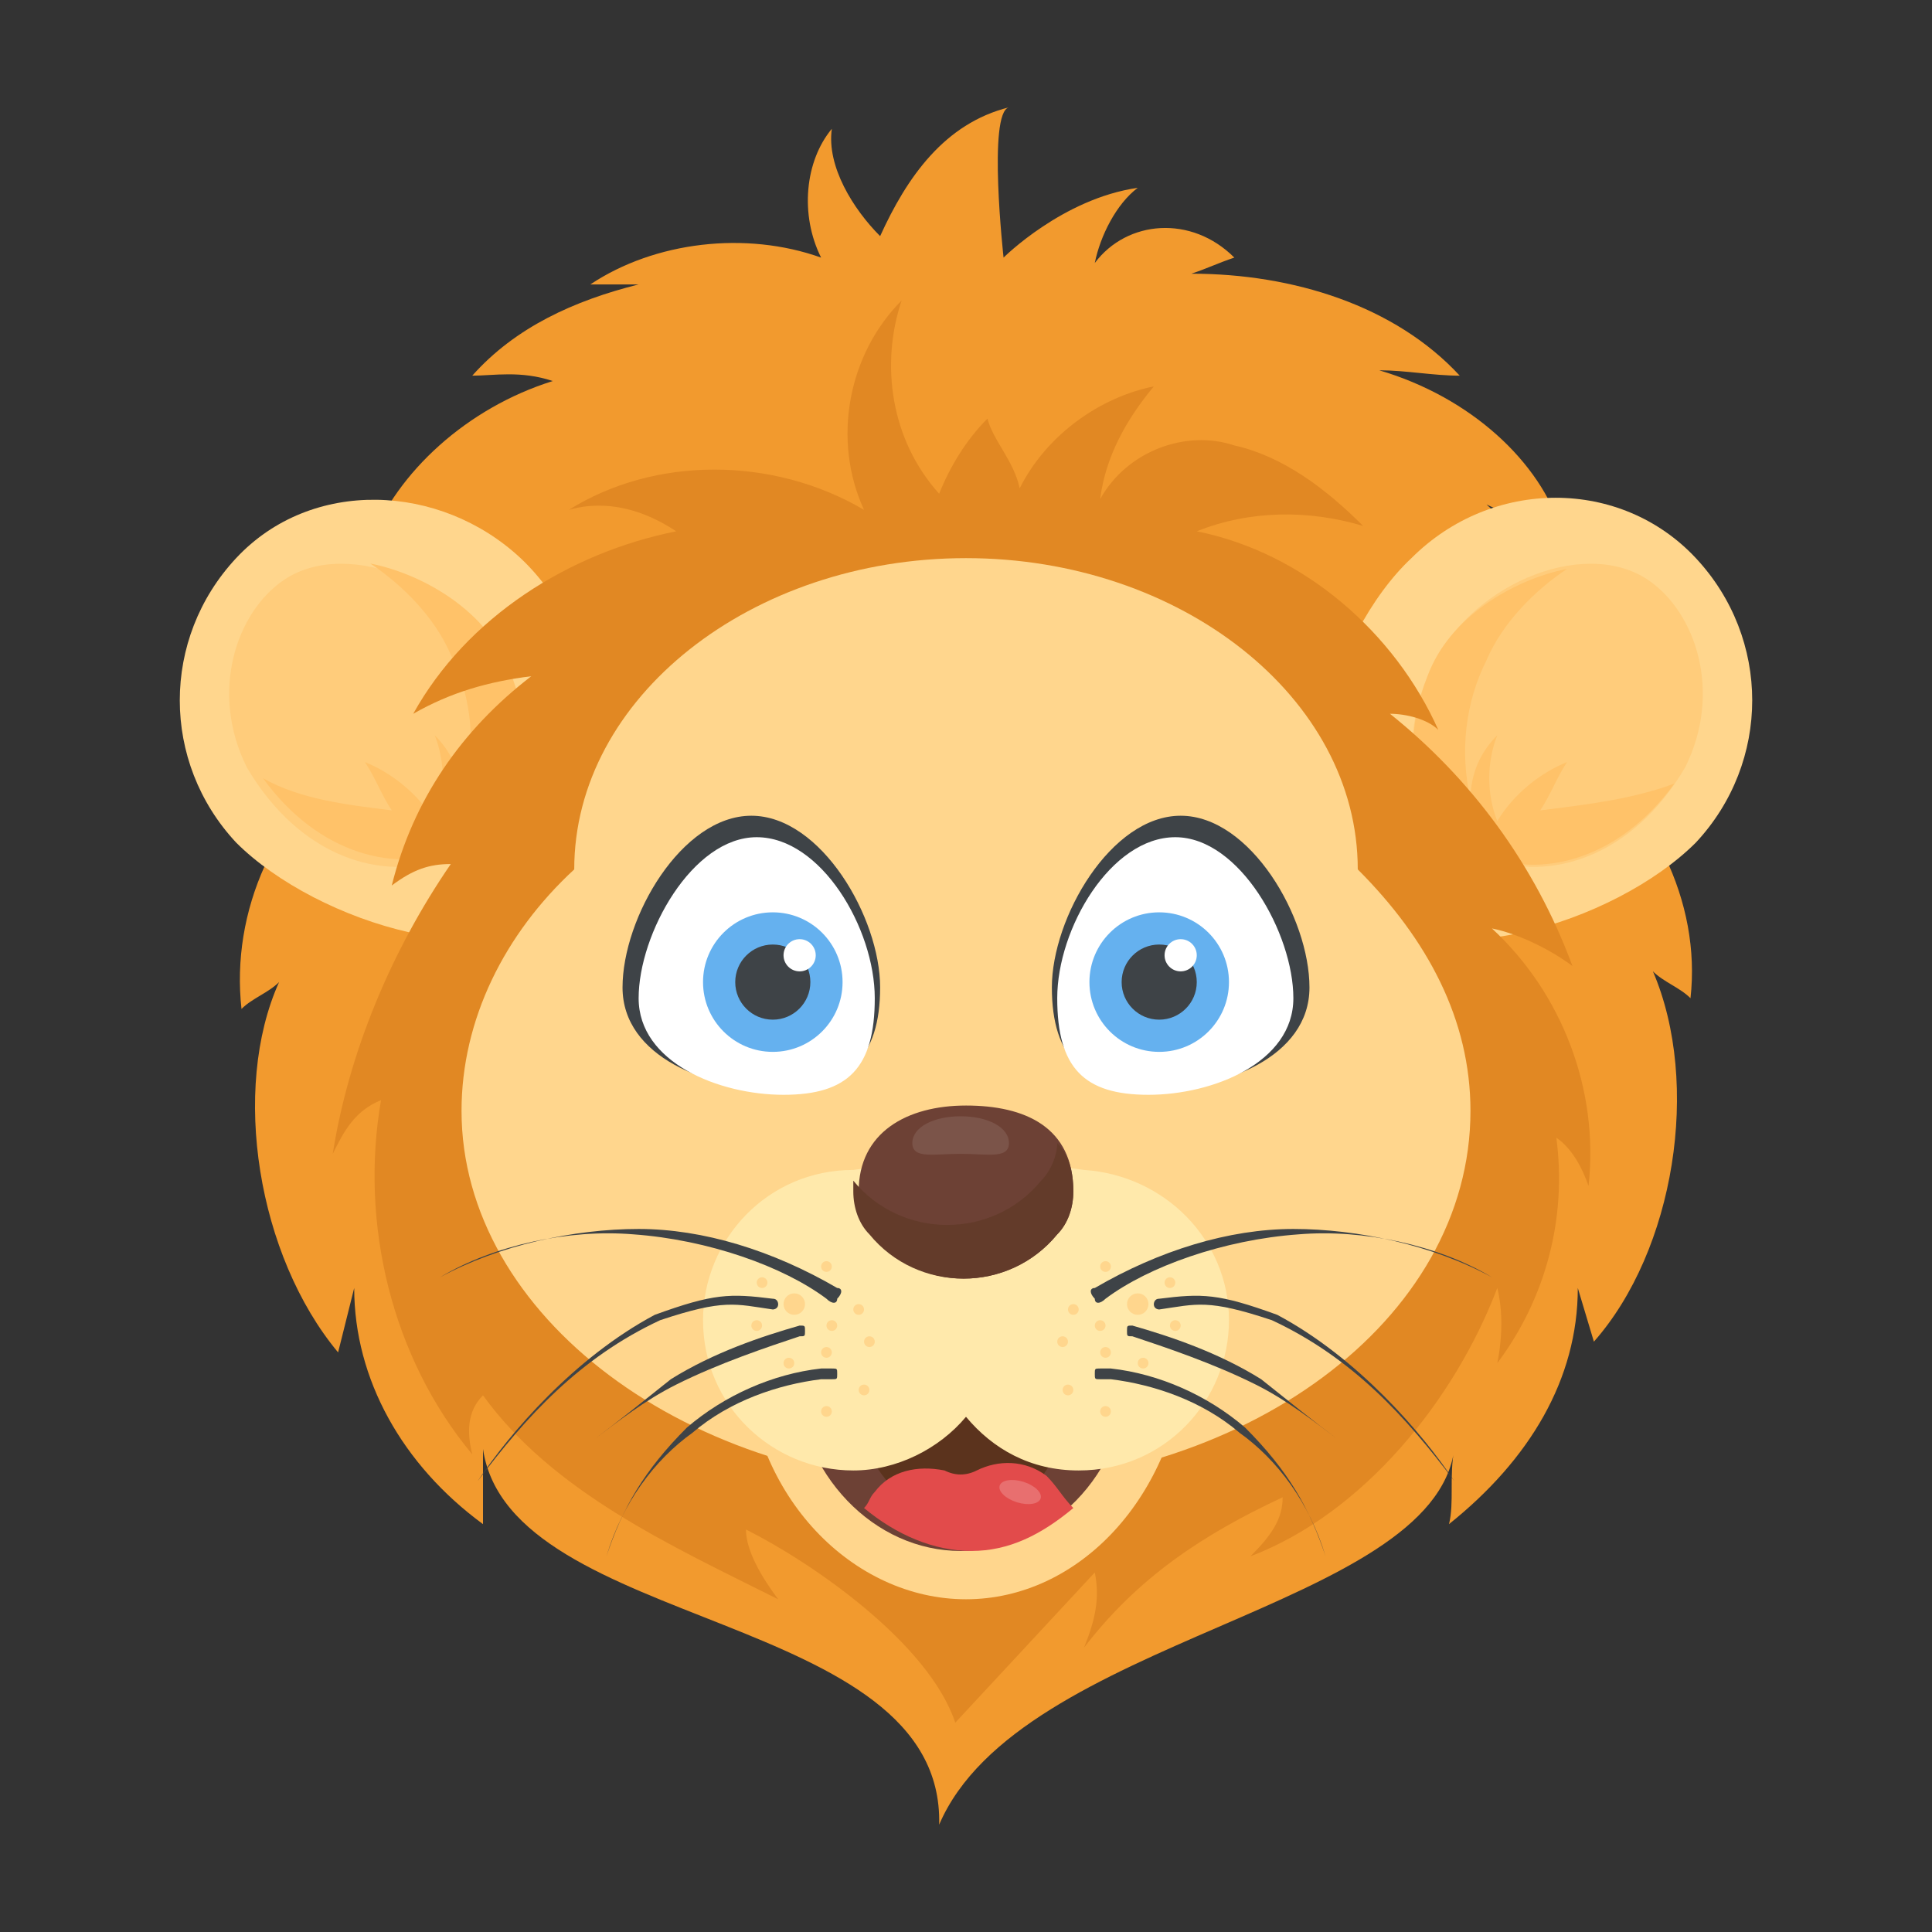 <?xml version="1.0" encoding="utf-8"?>
<!-- Generator: Adobe Illustrator 18.0.0, SVG Export Plug-In . SVG Version: 6.00 Build 0)  -->
<!DOCTYPE svg PUBLIC "-//W3C//DTD SVG 1.1//EN" "http://www.w3.org/Graphics/SVG/1.1/DTD/svg11.dtd">
<svg version="1.1" id="Layer_1" xmlns="http://www.w3.org/2000/svg" xmlns:xlink="http://www.w3.org/1999/xlink" x="0px" y="0px"
	 viewBox="0 0 36 36" enable-background="new 0 0 36 36" xml:space="preserve">
<rect x="0" y="0" width="36" height="36" fill="#333333" stroke="none"/>
<g>
	<g>
		<g>
			<g>
				<g>
					<path fill="#F29A2E" d="M9,27C9,27.5,9,27.9,9,28.4c-1.5-1.1-2.4-2.7-2.4-4.4l-0.3,1.2c-1.5-1.8-2-4.9-1.1-6.9
						c-0.2,0.2-0.5,0.3-0.7,0.5c-0.2-1.8,0.6-3.7,2.3-4.9c-0.3,0.2-0.7,0.4-1,0.6c0.1-1.8,0.9-3.6,2.5-4.9c-0.5,0.2-1,0.3-1.4,0.5
						c0.5-1.3,1.8-2.5,3.4-3C9.7,6.9,9.2,7,8.8,7c0.8-0.9,1.9-1.4,3.1-1.7c-0.3,0-0.6,0-0.9,0c1.2-0.8,2.9-1,4.3-0.5
						c-0.4-0.8-0.3-1.8,0.2-2.4c-0.1,0.7,0.4,1.5,0.9,2c0.5-1.1,1.2-2.1,2.4-2.4c-0.4,0.1-0.1,2.8-0.1,2.8s1.1-1.1,2.5-1.3
						c-0.4,0.3-0.7,0.9-0.8,1.4C21,4.1,22.2,4,23,4.8c-0.3,0.1-0.5,0.2-0.8,0.3c1.9,0,3.8,0.6,5,1.9c-0.5,0-1-0.1-1.5-0.1
						c1.7,0.5,3,1.7,3.4,3c-0.5-0.2-1-0.3-1.4-0.5c1.5,1.4,2.4,3.1,2.5,4.9c-0.3-0.2-0.7-0.4-1-0.6c1.6,1.3,2.5,3.1,2.3,4.9
						c-0.2-0.2-0.5-0.3-0.7-0.5c0.9,2.1,0.4,5.2-1.1,6.9L29.4,24c0,1.7-0.9,3.2-2.4,4.4c0.1-0.4,0-0.9,0.1-1.4c-0.4,3-8.1,3.5-9.6,7
						C17.6,30,9.5,30.4,9,27z"/>
				</g>
			</g>
		</g>
		<g>
			<g>
				<g>
					<g>
						<g>
							<path fill="#FFD68D" d="M31.6,15.7c-1.5,1.5-5,2.6-6.4,1.1c-1.5-1.5-0.4-5,1.1-6.4c1.5-1.5,3.9-1.5,5.3,0S33,14.2,31.6,15.7z
								"/>
						</g>
					</g>
				</g>
				<g>
					<g>
						<g>
							<path fill="#FFCC7B" d="M26.6,12.6c0.7-1.7,2.9-2.6,4.1-1.8c0.9,0.6,1.4,2.1,0.7,3.5C29.4,17.7,25.2,16,26.6,12.6z"/>
						</g>
					</g>
				</g>
				<g>
					<g>
						<path fill="#FFC269" d="M28.7,15.1c0.2-0.3,0.3-0.6,0.5-0.9c-0.5,0.2-1,0.6-1.3,1.1c-0.2-0.5-0.2-1.1,0-1.6
							c-0.3,0.3-0.5,0.7-0.5,1.2c-0.2-0.9-0.1-1.8,0.3-2.6c0.3-0.7,0.9-1.3,1.5-1.7c-1,0.2-2.2,0.9-2.6,2c-1.3,3.3,2.5,4.9,4.6,2
							C30.4,14.9,29.5,15,28.7,15.1z"/>
					</g>
				</g>
			</g>
			<g>
				<g>
					<g>
						<g>
							<path fill="#FFD68D" d="M4.4,15.7c1.5,1.5,5,2.6,6.4,1.1s0.4-5-1.1-6.4s-3.9-1.5-5.3,0S3,14.2,4.4,15.7z"/>
						</g>
					</g>
				</g>
				<g>
					<g>
						<g>
							<path fill="#FFCC7B" d="M9.4,12.6c-0.7-1.7-2.9-2.6-4.1-1.8c-0.9,0.6-1.4,2.1-0.7,3.5C6.6,17.7,10.8,16,9.4,12.6z"/>
						</g>
					</g>
				</g>
				<g>
					<g>
						<path fill="#FFC269" d="M7.3,15.1c-0.2-0.3-0.3-0.6-0.5-0.9c0.5,0.2,1,0.6,1.3,1.1c0.2-0.5,0.2-1.1,0-1.6
							c0.3,0.3,0.5,0.7,0.5,1.2C8.9,14,8.8,13,8.4,12.2c-0.3-0.7-0.9-1.3-1.5-1.7c1,0.2,2.2,0.9,2.6,2c1.3,3.3-2.5,4.9-4.6,2
							C5.6,14.9,6.5,15,7.3,15.1z"/>
					</g>
				</g>
			</g>
		</g>
		<g>
			<g>
				<g>
					<path fill="#E18823" d="M29.6,22.1c-0.1-0.3-0.3-0.7-0.6-0.9c0.2,1.5-0.2,3-1.1,4.2c0.1-0.5,0.1-1,0-1.4
						c-0.8,2.1-2.5,4.2-4.6,5c0.4-0.4,0.6-0.7,0.6-1.1c-1.5,0.7-2.7,1.5-3.7,2.8c0.2-0.5,0.3-0.9,0.2-1.4l-2.6,2.8
						c-0.5-1.5-2.7-3-3.9-3.6c0,0.4,0.3,0.9,0.6,1.3c-2-1-4.2-2-5.5-3.8c-0.3,0.3-0.3,0.7-0.2,1.1c-1.5-1.8-2.1-4.3-1.7-6.6
						c-0.5,0.2-0.7,0.6-0.9,1c0.3-1.9,1.1-3.8,2.2-5.4c-0.4,0-0.7,0.1-1.1,0.4c0.4-1.6,1.3-2.9,2.6-3.9c-0.8,0.1-1.5,0.3-2.2,0.7
						c1-1.8,2.9-3,4.9-3.4c-0.6-0.4-1.3-0.6-2-0.4c1.6-1,3.8-1,5.5,0c-0.6-1.3-0.3-2.9,0.7-3.9c-0.4,1.2-0.2,2.6,0.7,3.6
						c0.2-0.5,0.5-1,0.9-1.4c0.1,0.4,0.5,0.8,0.6,1.3c0.5-1,1.5-1.7,2.5-1.9c-0.5,0.6-0.9,1.3-1,2.1C21,8.4,22.1,8,23,8.3
						c0.9,0.2,1.7,0.8,2.4,1.5c-1-0.3-2.1-0.3-3.1,0.1c2,0.4,3.7,1.9,4.5,3.7c-0.2-0.2-0.6-0.3-0.9-0.3c1.5,1.2,2.7,2.8,3.4,4.7
						c-0.4-0.3-1-0.6-1.5-0.7C29.1,18.5,29.8,20.3,29.6,22.1z"/>
				</g>
			</g>
		</g>
		<g>
			<g>
				<g>
					<path fill="#FFD68D" d="M27.4,20.7c0,3.9-4.2,7-9.4,7c-5.2,0-9.4-3.2-9.4-7c0-1.7,0.8-3.3,2.1-4.5c0-3.2,3.3-5.8,7.3-5.8
						c4,0,7.3,2.6,7.3,5.8C26.6,17.5,27.4,19,27.4,20.7z"/>
				</g>
			</g>
		</g>
	</g>
	<g>
		<g>
			<g>
				<g>
					<g>
						<path fill="#3E4347" d="M24.4,18.4c0,1.3-1.6,1.9-2.9,1.9c-1.3,0-1.9-0.6-1.9-1.9c0-1.3,1.1-3.2,2.4-3.2
							C23.3,15.2,24.4,17.1,24.4,18.4z"/>
					</g>
				</g>
			</g>
			<g>
				<g>
					<g>
						<path fill="#FFFFFF" d="M24.1,18.6c0,1.2-1.5,1.8-2.7,1.8s-1.7-0.5-1.7-1.8s1-3,2.2-3S24.1,17.4,24.1,18.6z"/>
					</g>
				</g>
			</g>
			<g>
				<g>
					<g>
						<g>
							<circle fill="#65B1EF" cx="21.6" cy="18.3" r="1.3"/>
						</g>
					</g>
				</g>
				<g>
					<g>
						<g>
							<circle fill="#3E4347" cx="21.6" cy="18.3" r="0.7"/>
						</g>
					</g>
				</g>
				<g>
					<g>
						<circle fill="#FFFFFF" cx="22" cy="17.8" r="0.3"/>
					</g>
				</g>
			</g>
		</g>
		<g>
			<g>
				<g>
					<g>
						<path fill="#3E4347" d="M11.6,18.4c0,1.3,1.6,1.9,2.9,1.9s1.9-0.6,1.9-1.9c0-1.3-1.1-3.2-2.4-3.2S11.6,17.1,11.6,18.4z"/>
					</g>
				</g>
			</g>
			<g>
				<g>
					<g>
						<path fill="#FFFFFF" d="M11.9,18.6c0,1.2,1.5,1.8,2.7,1.8s1.7-0.5,1.7-1.8s-1-3-2.2-3S11.9,17.4,11.9,18.6z"/>
					</g>
				</g>
			</g>
			<g>
				<g>
					<g>
						<g>
							<circle fill="#65B1EF" cx="14.4" cy="18.3" r="1.3"/>
						</g>
					</g>
				</g>
				<g>
					<g>
						<g>
							<circle fill="#3E4347" cx="14.4" cy="18.3" r="0.7"/>
						</g>
					</g>
				</g>
				<g>
					<g>
						<circle fill="#FFFFFF" cx="14.9" cy="17.8" r="0.3"/>
					</g>
				</g>
			</g>
		</g>
	</g>
	<g>
		<g>
			<g>
				<g>
					<g>
						<path fill="#FFD68D" d="M14.7,24.5c-0.4,0-0.8,0.4-0.8,0.8c0.1,2.6,2,4.5,4.1,4.5c2.1,0,3.9-1.9,4.1-4.5
							c0-0.4-0.3-0.8-0.8-0.8H14.7z"/>
					</g>
				</g>
			</g>
			<g>
				<g>
					<g>
						<path fill="#6D4135" d="M15.4,25c-0.3,0-0.6,0.3-0.6,0.6c0.1,1.9,1.5,3.3,3.1,3.3c1.6,0,3.1-1.4,3.1-3.3
							c0-0.3-0.3-0.6-0.6-0.6H15.4z"/>
					</g>
				</g>
			</g>
			<g>
				<g>
					<g>
						<path fill="#5B331D" d="M16.3,25.6c-0.2,0-0.4,0.2-0.4,0.4c0.1,1.3,1,2.3,2,2.3c1.1,0,2-1,2-2.3c0-0.2-0.2-0.4-0.4-0.4H16.3z"
							/>
					</g>
				</g>
			</g>
		</g>
		<g>
			<g>
				<g>
					<g>
						<path fill="#FFE9AB" d="M22.9,24.6c0,1.5-1.2,2.8-2.8,2.8c-0.9,0-1.6-0.4-2.1-1c-0.5,0.6-1.3,1-2.1,1c-1.5,0-2.8-1.2-2.8-2.8
							c0-1.5,1.2-2.8,2.8-2.8c1.4-0.2,2.9-0.2,4.3,0C21.7,21.9,22.9,23.1,22.9,24.6z"/>
					</g>
				</g>
			</g>
		</g>
		<g>
			<g>
				<g>
					<g>
						<g>
							<path fill="#6D4135" d="M20,22.2c0,0.3-0.1,0.6-0.3,0.8c-0.9,1.1-2.6,1.1-3.4,0c-0.2-0.2-0.3-0.5-0.3-0.8
								c0-1.1,0.9-1.6,2-1.6C19.1,20.6,20,21,20,22.2z"/>
						</g>
					</g>
				</g>
				<g>
					<g>
						<g>
							<path fill="#633B2A" d="M20,22.2c0,0.3-0.1,0.6-0.3,0.8c-0.9,1.1-2.6,1.1-3.5,0c-0.2-0.2-0.3-0.5-0.3-0.8c0-0.1,0-0.1,0-0.2
								c0,0,0,0,0,0c0.9,1.1,2.6,1.1,3.5,0c0.2-0.2,0.3-0.5,0.3-0.7C19.9,21.5,20,21.8,20,22.2z"/>
						</g>
					</g>
				</g>
			</g>
			<g opacity="0.1">
				<g>
					<g>
						<path fill="#FFFFFF" d="M18.8,21.3c0,0.3-0.4,0.2-0.9,0.2c-0.5,0-0.9,0.1-0.9-0.2c0-0.3,0.4-0.5,0.9-0.5
							C18.4,20.8,18.8,21,18.8,21.3z"/>
					</g>
				</g>
			</g>
		</g>
		<g>
			<g>
				<g>
					<g>
						<path fill="#3E4347" d="M8.2,23.8c1.1-0.6,2.5-0.9,3.7-0.9c1.2,0,2.5,0.4,3.7,1.1l0,0c0.1,0,0.1,0.1,0,0.2
							c0,0.1-0.1,0.1-0.2,0c0,0,0,0,0,0c-0.8-0.6-2.2-1.1-3.6-1.2C10.6,22.9,9.2,23.2,8.2,23.8z"/>
					</g>
				</g>
				<g>
					<g>
						<path fill="#3E4347" d="M15.6,25.6c0,0.1,0,0.1-0.1,0.1c0,0,0,0,0,0c0,0-0.1,0-0.2,0c-0.8,0.1-1.7,0.4-2.4,1
							c-0.7,0.5-1.3,1.3-1.6,2.3c0.3-0.9,0.7-1.6,1.5-2.4c0.7-0.6,1.6-1,2.5-1.1c0.2,0,0.2,0,0.2,0C15.6,25.5,15.6,25.5,15.6,25.6z"
							/>
					</g>
				</g>
				<g>
					<g>
						<path fill="#3E4347" d="M8.9,27.6c0.6-0.9,1.8-2.3,3.3-3.1c1.1-0.4,1.4-0.4,2.2-0.3c0.1,0,0.1,0.1,0.1,0.1
							c0,0.1-0.1,0.1-0.1,0.1c-0.7-0.1-0.9-0.2-2.1,0.2C10.8,25.3,9.8,26.4,8.9,27.6z"/>
					</g>
				</g>
				<g>
					<g>
						<path fill="#3E4347" d="M12.6,25.8c-0.6,0.3-1.1,0.7-1.5,1c-0.2,0.2-0.4,0.4-0.5,0.5c0.1-0.1,0.3-0.3,0.5-0.5
							c0.4-0.3,0.9-0.7,1.4-1.1c0.8-0.5,1.7-0.8,2.4-1l0,0c0.1,0,0.1,0,0.1,0.1c0,0.1,0,0.1-0.1,0.1c0,0,0,0,0,0
							C14.3,25.1,13.4,25.4,12.6,25.8z"/>
					</g>
				</g>
				<g>
					<g>
						<g>
							<circle fill="#FFD68D" cx="14.8" cy="24.3" r="0.2"/>
						</g>
					</g>
					<g>
						<g>
							<circle fill="#FFD68D" cx="15.4" cy="23.6" r="0.1"/>
						</g>
					</g>
					<g>
						<g>
							<circle fill="#FFD68D" cx="15.5" cy="24.7" r="0.1"/>
						</g>
					</g>
					<g>
						<g>
							<circle fill="#FFD68D" cx="16.1" cy="25.9" r="0.1"/>
						</g>
					</g>
					<g>
						<g>
							<circle fill="#FFD68D" cx="15.4" cy="26.3" r="0.1"/>
						</g>
					</g>
					<g>
						<g>
							<circle fill="#FFD68D" cx="16.2" cy="25" r="0.1"/>
						</g>
					</g>
					<g>
						<g>
							<circle fill="#FFD68D" cx="14.7" cy="25.4" r="0.1"/>
						</g>
					</g>
					<g>
						<g>
							<circle fill="#FFD68D" cx="16" cy="24.4" r="0.1"/>
						</g>
					</g>
					<g>
						<g>
							<circle fill="#FFD68D" cx="14.1" cy="24.7" r="0.1"/>
						</g>
					</g>
					<g>
						<g>
							<circle fill="#FFD68D" cx="14.2" cy="23.9" r="0.1"/>
						</g>
					</g>
					<g>
						<g>
							<circle fill="#FFD68D" cx="14.9" cy="23.4" r="0"/>
						</g>
					</g>
					<g>
						<g>
							<circle fill="#FFD68D" cx="15.4" cy="25.2" r="0.1"/>
						</g>
					</g>
					<g>
						<g>
							<circle fill="#FFD68D" cx="15.7" cy="26" r="0"/>
						</g>
					</g>
				</g>
			</g>
			<g>
				<g>
					<g>
						<path fill="#3E4347" d="M27.8,23.8c-1.1-0.6-2.5-0.9-3.7-0.9c-1.2,0-2.5,0.4-3.7,1.1l0,0c-0.1,0-0.1,0.1,0,0.2
							c0,0.1,0.1,0.1,0.2,0c0,0,0,0,0,0c0.8-0.6,2.2-1.1,3.6-1.2C25.4,22.9,26.8,23.2,27.8,23.8z"/>
					</g>
				</g>
				<g>
					<g>
						<path fill="#3E4347" d="M20.4,25.6c0,0.1,0,0.1,0.1,0.1c0,0,0,0,0,0c0,0,0.1,0,0.2,0c0.8,0.1,1.7,0.4,2.4,1
							c0.7,0.5,1.3,1.3,1.6,2.3c-0.3-0.9-0.7-1.6-1.5-2.4c-0.7-0.6-1.6-1-2.5-1.1c-0.2,0-0.2,0-0.2,0C20.4,25.5,20.4,25.5,20.4,25.6
							z"/>
					</g>
				</g>
				<g>
					<g>
						<path fill="#3E4347" d="M27.1,27.6c-0.6-0.9-1.8-2.3-3.3-3.1c-1.1-0.4-1.4-0.4-2.2-0.3c-0.1,0-0.1,0.1-0.1,0.1
							c0,0.1,0.1,0.1,0.1,0.1c0.7-0.1,0.9-0.2,2.1,0.2C25.2,25.3,26.2,26.4,27.1,27.6z"/>
					</g>
				</g>
				<g>
					<g>
						<path fill="#3E4347" d="M23.4,25.8c0.6,0.3,1.1,0.7,1.5,1c0.2,0.2,0.4,0.4,0.5,0.5c-0.1-0.1-0.3-0.3-0.5-0.5
							c-0.4-0.3-0.9-0.7-1.4-1.1c-0.8-0.5-1.7-0.8-2.4-1l0,0c-0.1,0-0.1,0-0.1,0.1c0,0.1,0,0.1,0.1,0.1c0,0,0,0,0,0
							C21.7,25.1,22.6,25.4,23.4,25.8z"/>
					</g>
				</g>
				<g>
					<g>
						<g>
							<circle fill="#FFD68D" cx="21.2" cy="24.3" r="0.2"/>
						</g>
					</g>
					<g>
						<g>
							<circle fill="#FFD68D" cx="20.6" cy="23.6" r="0.1"/>
						</g>
					</g>
					<g>
						<g>
							<circle fill="#FFD68D" cx="20.5" cy="24.7" r="0.1"/>
						</g>
					</g>
					<g>
						<g>
							<circle fill="#FFD68D" cx="19.9" cy="25.9" r="0.1"/>
						</g>
					</g>
					<g>
						<g>
							<circle fill="#FFD68D" cx="20.6" cy="26.3" r="0.1"/>
						</g>
					</g>
					<g>
						<g>
							<circle fill="#FFD68D" cx="19.8" cy="25" r="0.1"/>
						</g>
					</g>
					<g>
						<g>
							<circle fill="#FFD68D" cx="21.3" cy="25.4" r="0.1"/>
						</g>
					</g>
					<g>
						<g>
							<circle fill="#FFD68D" cx="20" cy="24.4" r="0.1"/>
						</g>
					</g>
					<g>
						<g>
							<circle fill="#FFD68D" cx="21.9" cy="24.7" r="0.1"/>
						</g>
					</g>
					<g>
						<g>
							<circle fill="#FFD68D" cx="21.8" cy="23.9" r="0.1"/>
						</g>
					</g>
					<g>
						<g>
							<circle fill="#FFD68D" cx="21.1" cy="23.4" r="0"/>
						</g>
					</g>
					<g>
						<g>
							<circle fill="#FFD68D" cx="20.6" cy="25.2" r="0.1"/>
						</g>
					</g>
					<g>
						<g>
							<circle fill="#FFD68D" cx="20.3" cy="26" r="0"/>
						</g>
					</g>
				</g>
			</g>
		</g>
	</g>
	<g>
		<g>
			<path fill="#E24B4B" d="M20,28.1c-0.2-0.2-0.3-0.4-0.5-0.6c-0.4-0.3-0.9-0.3-1.3-0.1c-0.2,0.1-0.4,0.1-0.6,0
				c-0.5-0.1-1,0-1.3,0.4c-0.1,0.1-0.1,0.2-0.2,0.3c0.6,0.5,1.3,0.8,2,0.8C18.8,28.9,19.4,28.6,20,28.1z"/>
		</g>
	</g>
	<g opacity="0.2">
		<g>
			<g>
				<ellipse transform="matrix(0.955 0.296 -0.296 0.955 9.093 -4.371)" fill="#FFFFFF" cx="19" cy="27.8" rx="0.4" ry="0.2"/>
			</g>
		</g>
	</g>
</g>
</svg>
